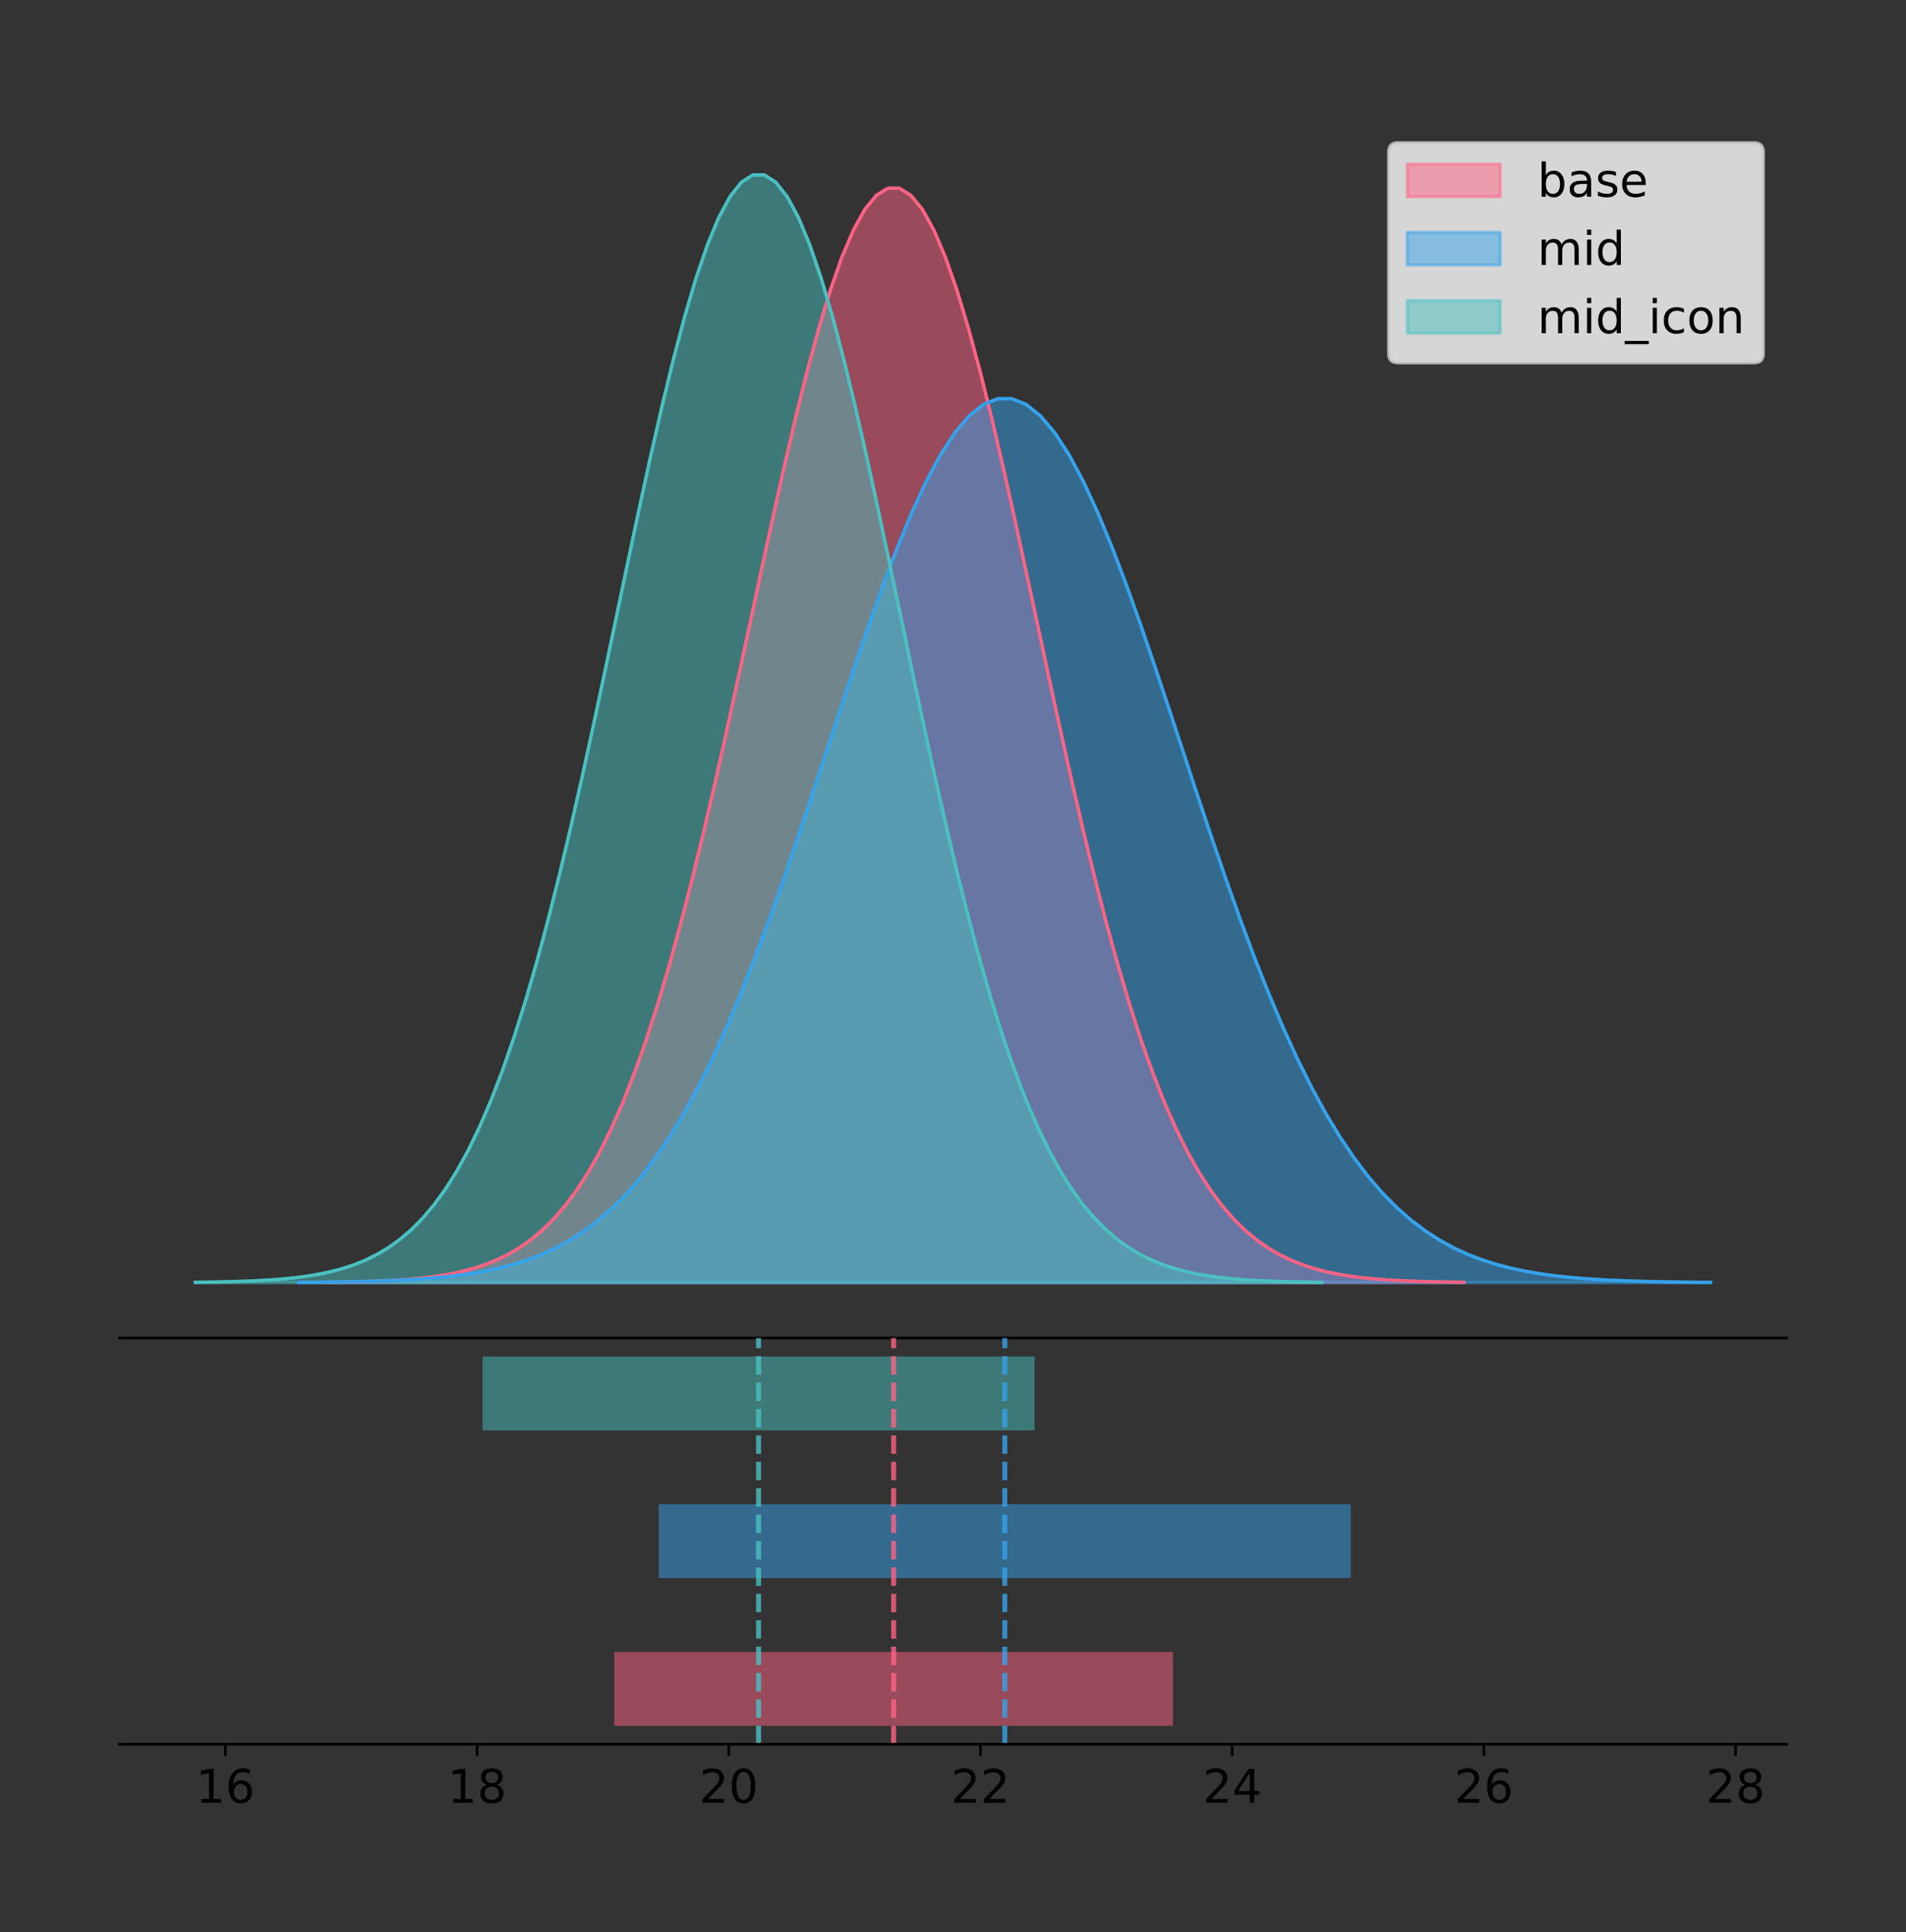 <?xml version="1.0" encoding="utf-8" standalone="no"?>
<!DOCTYPE svg PUBLIC "-//W3C//DTD SVG 1.1//EN"
  "http://www.w3.org/Graphics/SVG/1.1/DTD/svg11.dtd">
<!-- Created with matplotlib (https://matplotlib.org/) -->
<svg height="581.789pt" version="1.1" viewBox="0 0 574.2 581.789" width="574.2pt" xmlns="http://www.w3.org/2000/svg" xmlns:xlink="http://www.w3.org/1999/xlink">
 <rect x="0" y="0" width="574.2" height="581.789" fill="#333333" stroke="none"/>
 <defs>
  <style type="text/css">
*{stroke-linecap:butt;stroke-linejoin:round;}
  </style>
 </defs>
 <g id="figure_1">
  <g id="patch_1">
   <path d="M 0 581.789 
L 574.2 581.789 
L 574.2 0 
L 0 0 
z
" style="fill:none;"/>
  </g>
  <g id="axes_1">
   <g id="patch_2">
    <path d="M 36 402.93 
L 538.2 402.93 
L 538.2 36 
L 36 36 
z
" style="fill:none;"/>
   </g>
   <g id="PolyCollection_1">
    <defs>
     <path d="M 97.451 -195.538 
L 97.451 -195.649 
L 100.921 -195.69 
L 104.391 -195.746 
L 107.861 -195.821 
L 111.331 -195.921 
L 114.801 -196.051 
L 118.271 -196.222 
L 121.741 -196.444 
L 125.211 -196.73 
L 128.681 -197.096 
L 132.151 -197.561 
L 135.621 -198.147 
L 139.091 -198.882 
L 142.561 -199.796 
L 146.031 -200.925 
L 149.501 -202.308 
L 152.971 -203.991 
L 156.441 -206.023 
L 159.911 -208.46 
L 163.381 -211.359 
L 166.851 -214.783 
L 170.321 -218.796 
L 173.791 -223.462 
L 177.261 -228.845 
L 180.731 -235.009 
L 184.201 -242.008 
L 187.671 -249.892 
L 191.141 -258.701 
L 194.611 -268.459 
L 198.081 -279.176 
L 201.551 -290.845 
L 205.021 -303.434 
L 208.491 -316.891 
L 211.961 -331.139 
L 215.431 -346.073 
L 218.901 -361.564 
L 222.371 -377.458 
L 225.84 -393.575 
L 229.31 -409.717 
L 232.78 -425.668 
L 236.25 -441.196 
L 239.72 -456.066 
L 243.19 -470.038 
L 246.66 -482.876 
L 250.13 -494.358 
L 253.6 -504.275 
L 257.07 -512.445 
L 260.54 -518.715 
L 264.01 -522.963 
L 267.48 -525.108 
L 270.95 -525.108 
L 274.42 -522.963 
L 277.89 -518.715 
L 281.36 -512.445 
L 284.83 -504.275 
L 288.3 -494.358 
L 291.77 -482.876 
L 295.24 -470.038 
L 298.71 -456.066 
L 302.18 -441.196 
L 305.65 -425.668 
L 309.12 -409.717 
L 312.59 -393.575 
L 316.06 -377.458 
L 319.53 -361.564 
L 323 -346.073 
L 326.47 -331.139 
L 329.94 -316.891 
L 333.41 -303.434 
L 336.88 -290.845 
L 340.35 -279.176 
L 343.82 -268.459 
L 347.29 -258.701 
L 350.76 -249.892 
L 354.23 -242.008 
L 357.7 -235.009 
L 361.17 -228.845 
L 364.64 -223.462 
L 368.11 -218.796 
L 371.58 -214.783 
L 375.05 -211.359 
L 378.52 -208.46 
L 381.99 -206.023 
L 385.46 -203.991 
L 388.93 -202.308 
L 392.4 -200.925 
L 395.87 -199.796 
L 399.34 -198.882 
L 402.81 -198.147 
L 406.28 -197.561 
L 409.75 -197.096 
L 413.22 -196.73 
L 416.69 -196.444 
L 420.159 -196.222 
L 423.629 -196.051 
L 427.099 -195.921 
L 430.569 -195.821 
L 434.039 -195.746 
L 437.509 -195.69 
L 440.979 -195.649 
L 440.979 -195.538 
L 440.979 -195.538 
L 437.509 -195.538 
L 434.039 -195.538 
L 430.569 -195.538 
L 427.099 -195.538 
L 423.629 -195.538 
L 420.159 -195.538 
L 416.69 -195.538 
L 413.22 -195.538 
L 409.75 -195.538 
L 406.28 -195.538 
L 402.81 -195.538 
L 399.34 -195.538 
L 395.87 -195.538 
L 392.4 -195.538 
L 388.93 -195.538 
L 385.46 -195.538 
L 381.99 -195.538 
L 378.52 -195.538 
L 375.05 -195.538 
L 371.58 -195.538 
L 368.11 -195.538 
L 364.64 -195.538 
L 361.17 -195.538 
L 357.7 -195.538 
L 354.23 -195.538 
L 350.76 -195.538 
L 347.29 -195.538 
L 343.82 -195.538 
L 340.35 -195.538 
L 336.88 -195.538 
L 333.41 -195.538 
L 329.94 -195.538 
L 326.47 -195.538 
L 323 -195.538 
L 319.53 -195.538 
L 316.06 -195.538 
L 312.59 -195.538 
L 309.12 -195.538 
L 305.65 -195.538 
L 302.18 -195.538 
L 298.71 -195.538 
L 295.24 -195.538 
L 291.77 -195.538 
L 288.3 -195.538 
L 284.83 -195.538 
L 281.36 -195.538 
L 277.89 -195.538 
L 274.42 -195.538 
L 270.95 -195.538 
L 267.48 -195.538 
L 264.01 -195.538 
L 260.54 -195.538 
L 257.07 -195.538 
L 253.6 -195.538 
L 250.13 -195.538 
L 246.66 -195.538 
L 243.19 -195.538 
L 239.72 -195.538 
L 236.25 -195.538 
L 232.78 -195.538 
L 229.31 -195.538 
L 225.84 -195.538 
L 222.371 -195.538 
L 218.901 -195.538 
L 215.431 -195.538 
L 211.961 -195.538 
L 208.491 -195.538 
L 205.021 -195.538 
L 201.551 -195.538 
L 198.081 -195.538 
L 194.611 -195.538 
L 191.141 -195.538 
L 187.671 -195.538 
L 184.201 -195.538 
L 180.731 -195.538 
L 177.261 -195.538 
L 173.791 -195.538 
L 170.321 -195.538 
L 166.851 -195.538 
L 163.381 -195.538 
L 159.911 -195.538 
L 156.441 -195.538 
L 152.971 -195.538 
L 149.501 -195.538 
L 146.031 -195.538 
L 142.561 -195.538 
L 139.091 -195.538 
L 135.621 -195.538 
L 132.151 -195.538 
L 128.681 -195.538 
L 125.211 -195.538 
L 121.741 -195.538 
L 118.271 -195.538 
L 114.801 -195.538 
L 111.331 -195.538 
L 107.861 -195.538 
L 104.391 -195.538 
L 100.921 -195.538 
L 97.451 -195.538 
z
" id="m4bc36acb13" style="stroke:#ff6384;stroke-opacity:0.5;"/>
    </defs>
    <g clip-path="url(#p84d04d3a50)">
     <use style="fill:#ff6384;fill-opacity:0.5;stroke:#ff6384;stroke-opacity:0.5;" x="0" xlink:href="#m4bc36acb13" y="581.789"/>
    </g>
   </g>
   <g id="PolyCollection_2">
    <defs>
     <path d="M 90.028 -195.538 
L 90.028 -195.627 
L 94.324 -195.661 
L 98.621 -195.706 
L 102.917 -195.767 
L 107.214 -195.847 
L 111.51 -195.953 
L 115.807 -196.091 
L 120.103 -196.27 
L 124.399 -196.501 
L 128.696 -196.796 
L 132.992 -197.172 
L 137.289 -197.645 
L 141.585 -198.239 
L 145.881 -198.977 
L 150.178 -199.889 
L 154.474 -201.006 
L 158.771 -202.365 
L 163.067 -204.006 
L 167.363 -205.974 
L 171.66 -208.316 
L 175.956 -211.081 
L 180.253 -214.322 
L 184.549 -218.09 
L 188.846 -222.439 
L 193.142 -227.416 
L 197.438 -233.069 
L 201.735 -239.437 
L 206.031 -246.551 
L 210.328 -254.432 
L 214.624 -263.088 
L 218.92 -272.512 
L 223.217 -282.68 
L 227.513 -293.549 
L 231.81 -305.056 
L 236.106 -317.117 
L 240.402 -329.628 
L 244.699 -342.465 
L 248.995 -355.482 
L 253.292 -368.519 
L 257.588 -381.401 
L 261.885 -393.943 
L 266.181 -405.953 
L 270.477 -417.237 
L 274.774 -427.606 
L 279.07 -436.879 
L 283.367 -444.888 
L 287.663 -451.487 
L 291.959 -456.551 
L 296.256 -459.982 
L 300.552 -461.714 
L 304.849 -461.714 
L 309.145 -459.982 
L 313.441 -456.551 
L 317.738 -451.487 
L 322.034 -444.888 
L 326.331 -436.879 
L 330.627 -427.606 
L 334.923 -417.237 
L 339.22 -405.953 
L 343.516 -393.943 
L 347.813 -381.401 
L 352.109 -368.519 
L 356.406 -355.482 
L 360.702 -342.465 
L 364.998 -329.628 
L 369.295 -317.117 
L 373.591 -305.056 
L 377.888 -293.549 
L 382.184 -282.68 
L 386.48 -272.512 
L 390.777 -263.088 
L 395.073 -254.432 
L 399.37 -246.551 
L 403.666 -239.437 
L 407.962 -233.069 
L 412.259 -227.416 
L 416.555 -222.439 
L 420.852 -218.09 
L 425.148 -214.322 
L 429.445 -211.081 
L 433.741 -208.316 
L 438.037 -205.974 
L 442.334 -204.006 
L 446.63 -202.365 
L 450.927 -201.006 
L 455.223 -199.889 
L 459.519 -198.977 
L 463.816 -198.239 
L 468.112 -197.645 
L 472.409 -197.172 
L 476.705 -196.796 
L 481.001 -196.501 
L 485.298 -196.27 
L 489.594 -196.091 
L 493.891 -195.953 
L 498.187 -195.847 
L 502.483 -195.767 
L 506.78 -195.706 
L 511.076 -195.661 
L 515.373 -195.627 
L 515.373 -195.538 
L 515.373 -195.538 
L 511.076 -195.538 
L 506.78 -195.538 
L 502.483 -195.538 
L 498.187 -195.538 
L 493.891 -195.538 
L 489.594 -195.538 
L 485.298 -195.538 
L 481.001 -195.538 
L 476.705 -195.538 
L 472.409 -195.538 
L 468.112 -195.538 
L 463.816 -195.538 
L 459.519 -195.538 
L 455.223 -195.538 
L 450.927 -195.538 
L 446.63 -195.538 
L 442.334 -195.538 
L 438.037 -195.538 
L 433.741 -195.538 
L 429.445 -195.538 
L 425.148 -195.538 
L 420.852 -195.538 
L 416.555 -195.538 
L 412.259 -195.538 
L 407.962 -195.538 
L 403.666 -195.538 
L 399.37 -195.538 
L 395.073 -195.538 
L 390.777 -195.538 
L 386.48 -195.538 
L 382.184 -195.538 
L 377.888 -195.538 
L 373.591 -195.538 
L 369.295 -195.538 
L 364.998 -195.538 
L 360.702 -195.538 
L 356.406 -195.538 
L 352.109 -195.538 
L 347.813 -195.538 
L 343.516 -195.538 
L 339.22 -195.538 
L 334.923 -195.538 
L 330.627 -195.538 
L 326.331 -195.538 
L 322.034 -195.538 
L 317.738 -195.538 
L 313.441 -195.538 
L 309.145 -195.538 
L 304.849 -195.538 
L 300.552 -195.538 
L 296.256 -195.538 
L 291.959 -195.538 
L 287.663 -195.538 
L 283.367 -195.538 
L 279.07 -195.538 
L 274.774 -195.538 
L 270.477 -195.538 
L 266.181 -195.538 
L 261.885 -195.538 
L 257.588 -195.538 
L 253.292 -195.538 
L 248.995 -195.538 
L 244.699 -195.538 
L 240.402 -195.538 
L 236.106 -195.538 
L 231.81 -195.538 
L 227.513 -195.538 
L 223.217 -195.538 
L 218.92 -195.538 
L 214.624 -195.538 
L 210.328 -195.538 
L 206.031 -195.538 
L 201.735 -195.538 
L 197.438 -195.538 
L 193.142 -195.538 
L 188.846 -195.538 
L 184.549 -195.538 
L 180.253 -195.538 
L 175.956 -195.538 
L 171.66 -195.538 
L 167.363 -195.538 
L 163.067 -195.538 
L 158.771 -195.538 
L 154.474 -195.538 
L 150.178 -195.538 
L 145.881 -195.538 
L 141.585 -195.538 
L 137.289 -195.538 
L 132.992 -195.538 
L 128.696 -195.538 
L 124.399 -195.538 
L 120.103 -195.538 
L 115.807 -195.538 
L 111.51 -195.538 
L 107.214 -195.538 
L 102.917 -195.538 
L 98.621 -195.538 
L 94.324 -195.538 
L 90.028 -195.538 
z
" id="m315bd14ded" style="stroke:#36a2eb;stroke-opacity:0.5;"/>
    </defs>
    <g clip-path="url(#p84d04d3a50)">
     <use style="fill:#36a2eb;fill-opacity:0.5;stroke:#36a2eb;stroke-opacity:0.5;" x="0" xlink:href="#m315bd14ded" y="581.789"/>
    </g>
   </g>
   <g id="PolyCollection_3">
    <defs>
     <path d="M 58.827 -195.538 
L 58.827 -195.65 
L 62.256 -195.692 
L 65.684 -195.749 
L 69.112 -195.825 
L 72.541 -195.925 
L 75.969 -196.058 
L 79.397 -196.23 
L 82.826 -196.455 
L 86.254 -196.744 
L 89.682 -197.115 
L 93.111 -197.585 
L 96.539 -198.179 
L 99.967 -198.923 
L 103.396 -199.848 
L 106.824 -200.99 
L 110.252 -202.39 
L 113.681 -204.093 
L 117.109 -206.151 
L 120.537 -208.617 
L 123.966 -211.552 
L 127.394 -215.017 
L 130.823 -219.078 
L 134.251 -223.801 
L 137.679 -229.25 
L 141.108 -235.488 
L 144.536 -242.572 
L 147.964 -250.552 
L 151.393 -259.468 
L 154.821 -269.344 
L 158.249 -280.192 
L 161.678 -292.002 
L 165.106 -304.744 
L 168.534 -318.365 
L 171.963 -332.786 
L 175.391 -347.901 
L 178.819 -363.58 
L 182.248 -379.667 
L 185.676 -395.98 
L 189.104 -412.318 
L 192.533 -428.462 
L 195.961 -444.18 
L 199.389 -459.23 
L 202.818 -473.372 
L 206.246 -486.366 
L 209.674 -497.987 
L 213.103 -508.025 
L 216.531 -516.294 
L 219.96 -522.64 
L 223.388 -526.94 
L 226.816 -529.111 
L 230.245 -529.111 
L 233.673 -526.94 
L 237.101 -522.64 
L 240.53 -516.294 
L 243.958 -508.025 
L 247.386 -497.987 
L 250.815 -486.366 
L 254.243 -473.372 
L 257.671 -459.23 
L 261.1 -444.18 
L 264.528 -428.462 
L 267.956 -412.318 
L 271.385 -395.98 
L 274.813 -379.667 
L 278.241 -363.58 
L 281.67 -347.901 
L 285.098 -332.786 
L 288.526 -318.365 
L 291.955 -304.744 
L 295.383 -292.002 
L 298.811 -280.192 
L 302.24 -269.344 
L 305.668 -259.468 
L 309.097 -250.552 
L 312.525 -242.572 
L 315.953 -235.488 
L 319.382 -229.25 
L 322.81 -223.801 
L 326.238 -219.078 
L 329.667 -215.017 
L 333.095 -211.552 
L 336.523 -208.617 
L 339.952 -206.151 
L 343.38 -204.093 
L 346.808 -202.39 
L 350.237 -200.99 
L 353.665 -199.848 
L 357.093 -198.923 
L 360.522 -198.179 
L 363.95 -197.585 
L 367.378 -197.115 
L 370.807 -196.744 
L 374.235 -196.455 
L 377.663 -196.23 
L 381.092 -196.058 
L 384.52 -195.925 
L 387.948 -195.825 
L 391.377 -195.749 
L 394.805 -195.692 
L 398.233 -195.65 
L 398.233 -195.538 
L 398.233 -195.538 
L 394.805 -195.538 
L 391.377 -195.538 
L 387.948 -195.538 
L 384.52 -195.538 
L 381.092 -195.538 
L 377.663 -195.538 
L 374.235 -195.538 
L 370.807 -195.538 
L 367.378 -195.538 
L 363.95 -195.538 
L 360.522 -195.538 
L 357.093 -195.538 
L 353.665 -195.538 
L 350.237 -195.538 
L 346.808 -195.538 
L 343.38 -195.538 
L 339.952 -195.538 
L 336.523 -195.538 
L 333.095 -195.538 
L 329.667 -195.538 
L 326.238 -195.538 
L 322.81 -195.538 
L 319.382 -195.538 
L 315.953 -195.538 
L 312.525 -195.538 
L 309.097 -195.538 
L 305.668 -195.538 
L 302.24 -195.538 
L 298.811 -195.538 
L 295.383 -195.538 
L 291.955 -195.538 
L 288.526 -195.538 
L 285.098 -195.538 
L 281.67 -195.538 
L 278.241 -195.538 
L 274.813 -195.538 
L 271.385 -195.538 
L 267.956 -195.538 
L 264.528 -195.538 
L 261.1 -195.538 
L 257.671 -195.538 
L 254.243 -195.538 
L 250.815 -195.538 
L 247.386 -195.538 
L 243.958 -195.538 
L 240.53 -195.538 
L 237.101 -195.538 
L 233.673 -195.538 
L 230.245 -195.538 
L 226.816 -195.538 
L 223.388 -195.538 
L 219.96 -195.538 
L 216.531 -195.538 
L 213.103 -195.538 
L 209.674 -195.538 
L 206.246 -195.538 
L 202.818 -195.538 
L 199.389 -195.538 
L 195.961 -195.538 
L 192.533 -195.538 
L 189.104 -195.538 
L 185.676 -195.538 
L 182.248 -195.538 
L 178.819 -195.538 
L 175.391 -195.538 
L 171.963 -195.538 
L 168.534 -195.538 
L 165.106 -195.538 
L 161.678 -195.538 
L 158.249 -195.538 
L 154.821 -195.538 
L 151.393 -195.538 
L 147.964 -195.538 
L 144.536 -195.538 
L 141.108 -195.538 
L 137.679 -195.538 
L 134.251 -195.538 
L 130.823 -195.538 
L 127.394 -195.538 
L 123.966 -195.538 
L 120.537 -195.538 
L 117.109 -195.538 
L 113.681 -195.538 
L 110.252 -195.538 
L 106.824 -195.538 
L 103.396 -195.538 
L 99.967 -195.538 
L 96.539 -195.538 
L 93.111 -195.538 
L 89.682 -195.538 
L 86.254 -195.538 
L 82.826 -195.538 
L 79.397 -195.538 
L 75.969 -195.538 
L 72.541 -195.538 
L 69.112 -195.538 
L 65.684 -195.538 
L 62.256 -195.538 
L 58.827 -195.538 
z
" id="ma00306507a" style="stroke:#4bc0c0;stroke-opacity:0.5;"/>
    </defs>
    <g clip-path="url(#p84d04d3a50)">
     <use style="fill:#4bc0c0;fill-opacity:0.5;stroke:#4bc0c0;stroke-opacity:0.5;" x="0" xlink:href="#ma00306507a" y="581.789"/>
    </g>
   </g>
   <g id="line2d_1">
    <path clip-path="url(#p84d04d3a50)" d="M 97.451 386.141 
L 100.921 386.099 
L 104.391 386.043 
L 107.861 385.968 
L 111.331 385.869 
L 114.801 385.738 
L 118.271 385.567 
L 121.741 385.345 
L 125.211 385.06 
L 128.681 384.694 
L 132.151 384.229 
L 135.621 383.642 
L 139.091 382.907 
L 142.561 381.993 
L 146.031 380.865 
L 149.501 379.482 
L 152.971 377.799 
L 156.441 375.766 
L 159.911 373.329 
L 163.381 370.43 
L 166.851 367.006 
L 170.321 362.994 
L 173.791 358.328 
L 177.261 352.944 
L 180.731 346.781 
L 184.201 339.781 
L 187.671 331.897 
L 191.141 323.089 
L 194.611 313.331 
L 198.081 302.613 
L 201.551 290.945 
L 205.021 278.355 
L 208.491 264.898 
L 211.961 250.65 
L 215.431 235.716 
L 218.901 220.225 
L 222.371 204.332 
L 225.84 188.214 
L 229.31 172.072 
L 232.78 156.122 
L 236.25 140.593 
L 239.72 125.723 
L 243.19 111.751 
L 246.66 98.913 
L 250.13 87.432 
L 253.6 77.514 
L 257.07 69.344 
L 260.54 63.075 
L 264.01 58.826 
L 267.48 56.681 
L 270.95 56.681 
L 274.42 58.826 
L 277.89 63.075 
L 281.36 69.344 
L 284.83 77.514 
L 288.3 87.432 
L 291.77 98.913 
L 295.24 111.751 
L 298.71 125.723 
L 302.18 140.593 
L 305.65 156.122 
L 309.12 172.072 
L 312.59 188.214 
L 316.06 204.332 
L 319.53 220.225 
L 323 235.716 
L 326.47 250.65 
L 329.94 264.898 
L 333.41 278.355 
L 336.88 290.945 
L 340.35 302.613 
L 343.82 313.331 
L 347.29 323.089 
L 350.76 331.897 
L 354.23 339.781 
L 357.7 346.781 
L 361.17 352.944 
L 364.64 358.328 
L 368.11 362.994 
L 371.58 367.006 
L 375.05 370.43 
L 378.52 373.329 
L 381.99 375.766 
L 385.46 377.799 
L 388.93 379.482 
L 392.4 380.865 
L 395.87 381.993 
L 399.34 382.907 
L 402.81 383.642 
L 406.28 384.229 
L 409.75 384.694 
L 413.22 385.06 
L 416.69 385.345 
L 420.159 385.567 
L 423.629 385.738 
L 427.099 385.869 
L 430.569 385.968 
L 434.039 386.043 
L 437.509 386.099 
L 440.979 386.141 
" style="fill:none;stroke:#ff6384;stroke-linecap:square;"/>
   </g>
   <g id="line2d_2">
    <path clip-path="url(#p84d04d3a50)" d="M 90.028 386.162 
L 94.324 386.128 
L 98.621 386.083 
L 102.917 386.023 
L 107.214 385.942 
L 111.51 385.837 
L 115.807 385.699 
L 120.103 385.52 
L 124.399 385.289 
L 128.696 384.993 
L 132.992 384.618 
L 137.289 384.144 
L 141.585 383.55 
L 145.881 382.812 
L 150.178 381.901 
L 154.474 380.784 
L 158.771 379.425 
L 163.067 377.783 
L 167.363 375.815 
L 171.66 373.473 
L 175.956 370.708 
L 180.253 367.467 
L 184.549 363.699 
L 188.846 359.351 
L 193.142 354.373 
L 197.438 348.72 
L 201.735 342.352 
L 206.031 335.238 
L 210.328 327.357 
L 214.624 318.701 
L 218.92 309.277 
L 223.217 299.109 
L 227.513 288.241 
L 231.81 276.734 
L 236.106 264.672 
L 240.402 252.161 
L 244.699 239.325 
L 248.995 226.307 
L 253.292 213.27 
L 257.588 200.388 
L 261.885 187.846 
L 266.181 175.837 
L 270.477 164.552 
L 274.774 154.183 
L 279.07 144.911 
L 283.367 136.901 
L 287.663 130.302 
L 291.959 125.239 
L 296.256 121.808 
L 300.552 120.075 
L 304.849 120.075 
L 309.145 121.808 
L 313.441 125.239 
L 317.738 130.302 
L 322.034 136.901 
L 326.331 144.911 
L 330.627 154.183 
L 334.923 164.552 
L 339.22 175.837 
L 343.516 187.846 
L 347.813 200.388 
L 352.109 213.27 
L 356.406 226.307 
L 360.702 239.325 
L 364.998 252.161 
L 369.295 264.672 
L 373.591 276.734 
L 377.888 288.241 
L 382.184 299.109 
L 386.48 309.277 
L 390.777 318.701 
L 395.073 327.357 
L 399.37 335.238 
L 403.666 342.352 
L 407.962 348.72 
L 412.259 354.373 
L 416.555 359.351 
L 420.852 363.699 
L 425.148 367.467 
L 429.445 370.708 
L 433.741 373.473 
L 438.037 375.815 
L 442.334 377.783 
L 446.63 379.425 
L 450.927 380.784 
L 455.223 381.901 
L 459.519 382.812 
L 463.816 383.55 
L 468.112 384.144 
L 472.409 384.618 
L 476.705 384.993 
L 481.001 385.289 
L 485.298 385.52 
L 489.594 385.699 
L 493.891 385.837 
L 498.187 385.942 
L 502.483 386.023 
L 506.78 386.083 
L 511.076 386.128 
L 515.373 386.162 
" style="fill:none;stroke:#36a2eb;stroke-linecap:square;"/>
   </g>
   <g id="line2d_3">
    <path clip-path="url(#p84d04d3a50)" d="M 58.827 386.139 
L 62.256 386.097 
L 65.684 386.04 
L 69.112 385.965 
L 72.541 385.864 
L 75.969 385.732 
L 79.397 385.559 
L 82.826 385.334 
L 86.254 385.045 
L 89.682 384.675 
L 93.111 384.204 
L 96.539 383.61 
L 99.967 382.867 
L 103.396 381.941 
L 106.824 380.799 
L 110.252 379.399 
L 113.681 377.696 
L 117.109 375.639 
L 120.537 373.172 
L 123.966 370.238 
L 127.394 366.772 
L 130.823 362.711 
L 134.251 357.989 
L 137.679 352.539 
L 141.108 346.301 
L 144.536 339.217 
L 147.964 331.237 
L 151.393 322.322 
L 154.821 312.445 
L 158.249 301.597 
L 161.678 289.787 
L 165.106 277.045 
L 168.534 263.424 
L 171.963 249.004 
L 175.391 233.888 
L 178.819 218.209 
L 182.248 202.123 
L 185.676 185.809 
L 189.104 169.471 
L 192.533 153.327 
L 195.961 137.61 
L 199.389 122.559 
L 202.818 108.418 
L 206.246 95.423 
L 209.674 83.803 
L 213.103 73.765 
L 216.531 65.495 
L 219.96 59.15 
L 223.388 54.85 
L 226.816 52.679 
L 230.245 52.679 
L 233.673 54.85 
L 237.101 59.15 
L 240.53 65.495 
L 243.958 73.765 
L 247.386 83.803 
L 250.815 95.423 
L 254.243 108.418 
L 257.671 122.559 
L 261.1 137.61 
L 264.528 153.327 
L 267.956 169.471 
L 271.385 185.809 
L 274.813 202.123 
L 278.241 218.209 
L 281.67 233.888 
L 285.098 249.004 
L 288.526 263.424 
L 291.955 277.045 
L 295.383 289.787 
L 298.811 301.597 
L 302.24 312.445 
L 305.668 322.322 
L 309.097 331.237 
L 312.525 339.217 
L 315.953 346.301 
L 319.382 352.539 
L 322.81 357.989 
L 326.238 362.711 
L 329.667 366.772 
L 333.095 370.238 
L 336.523 373.172 
L 339.952 375.639 
L 343.38 377.696 
L 346.808 379.399 
L 350.237 380.799 
L 353.665 381.941 
L 357.093 382.867 
L 360.522 383.61 
L 363.95 384.204 
L 367.378 384.675 
L 370.807 385.045 
L 374.235 385.334 
L 377.663 385.559 
L 381.092 385.732 
L 384.52 385.864 
L 387.948 385.965 
L 391.377 386.04 
L 394.805 386.097 
L 398.233 386.139 
" style="fill:none;stroke:#4bc0c0;stroke-linecap:square;"/>
   </g>
   <g id="patch_3">
    <path d="M 36 402.93 
L 538.2 402.93 
" style="fill:none;stroke:#000000;stroke-linecap:square;stroke-linejoin:miter;stroke-width:0.8;"/>
   </g>
   <g id="legend_1">
    <g id="patch_4">
     <path d="M 421.16 109.237 
L 528.4 109.237 
Q 531.2 109.237 531.2 106.438 
L 531.2 45.8 
Q 531.2 43 528.4 43 
L 421.16 43 
Q 418.36 43 418.36 45.8 
L 418.36 106.438 
Q 418.36 109.237 421.16 109.237 
z
" style="fill:#ffffff;opacity:0.8;stroke:#cccccc;stroke-linejoin:miter;"/>
    </g>
    <g id="patch_5">
     <path d="M 423.96 59.238 
L 451.96 59.238 
L 451.96 49.438 
L 423.96 49.438 
z
" style="fill:#ff6384;opacity:0.5;stroke:#ff6384;stroke-linejoin:miter;"/>
    </g>
    <g id="text_1">
     <!-- base -->
     <defs>
      <path d="M 48.688 27.297 
Q 48.688 37.203 44.609 42.844 
Q 40.531 48.484 33.406 48.484 
Q 26.266 48.484 22.188 42.844 
Q 18.109 37.203 18.109 27.297 
Q 18.109 17.391 22.188 11.75 
Q 26.266 6.109 33.406 6.109 
Q 40.531 6.109 44.609 11.75 
Q 48.688 17.391 48.688 27.297 
z
M 18.109 46.391 
Q 20.953 51.266 25.266 53.625 
Q 29.594 56 35.594 56 
Q 45.562 56 51.781 48.094 
Q 58.016 40.188 58.016 27.297 
Q 58.016 14.406 51.781 6.484 
Q 45.562 -1.422 35.594 -1.422 
Q 29.594 -1.422 25.266 0.953 
Q 20.953 3.328 18.109 8.203 
L 18.109 0 
L 9.078 0 
L 9.078 75.984 
L 18.109 75.984 
z
" id="DejaVuSans-98"/>
      <path d="M 34.281 27.484 
Q 23.391 27.484 19.188 25 
Q 14.984 22.516 14.984 16.5 
Q 14.984 11.719 18.141 8.906 
Q 21.297 6.109 26.703 6.109 
Q 34.188 6.109 38.703 11.406 
Q 43.219 16.703 43.219 25.484 
L 43.219 27.484 
z
M 52.203 31.203 
L 52.203 0 
L 43.219 0 
L 43.219 8.297 
Q 40.141 3.328 35.547 0.953 
Q 30.953 -1.422 24.312 -1.422 
Q 15.922 -1.422 10.953 3.297 
Q 6 8.016 6 15.922 
Q 6 25.141 12.172 29.828 
Q 18.359 34.516 30.609 34.516 
L 43.219 34.516 
L 43.219 35.406 
Q 43.219 41.609 39.141 45 
Q 35.062 48.391 27.688 48.391 
Q 23 48.391 18.547 47.266 
Q 14.109 46.141 10.016 43.891 
L 10.016 52.203 
Q 14.938 54.109 19.578 55.047 
Q 24.219 56 28.609 56 
Q 40.484 56 46.344 49.844 
Q 52.203 43.703 52.203 31.203 
z
" id="DejaVuSans-97"/>
      <path d="M 44.281 53.078 
L 44.281 44.578 
Q 40.484 46.531 36.375 47.5 
Q 32.281 48.484 27.875 48.484 
Q 21.188 48.484 17.844 46.438 
Q 14.5 44.391 14.5 40.281 
Q 14.5 37.156 16.891 35.375 
Q 19.281 33.594 26.516 31.984 
L 29.594 31.297 
Q 39.156 29.25 43.188 25.516 
Q 47.219 21.781 47.219 15.094 
Q 47.219 7.469 41.188 3.016 
Q 35.156 -1.422 24.609 -1.422 
Q 20.219 -1.422 15.453 -0.562 
Q 10.688 0.297 5.422 2 
L 5.422 11.281 
Q 10.406 8.688 15.234 7.391 
Q 20.062 6.109 24.812 6.109 
Q 31.156 6.109 34.562 8.281 
Q 37.984 10.453 37.984 14.406 
Q 37.984 18.062 35.516 20.016 
Q 33.062 21.969 24.703 23.781 
L 21.578 24.516 
Q 13.234 26.266 9.516 29.906 
Q 5.812 33.547 5.812 39.891 
Q 5.812 47.609 11.281 51.797 
Q 16.75 56 26.812 56 
Q 31.781 56 36.172 55.266 
Q 40.578 54.547 44.281 53.078 
z
" id="DejaVuSans-115"/>
      <path d="M 56.203 29.594 
L 56.203 25.203 
L 14.891 25.203 
Q 15.484 15.922 20.484 11.062 
Q 25.484 6.203 34.422 6.203 
Q 39.594 6.203 44.453 7.469 
Q 49.312 8.734 54.109 11.281 
L 54.109 2.781 
Q 49.266 0.734 44.188 -0.344 
Q 39.109 -1.422 33.891 -1.422 
Q 20.797 -1.422 13.156 6.188 
Q 5.516 13.812 5.516 26.812 
Q 5.516 40.234 12.766 48.109 
Q 20.016 56 32.328 56 
Q 43.359 56 49.781 48.891 
Q 56.203 41.797 56.203 29.594 
z
M 47.219 32.234 
Q 47.125 39.594 43.094 43.984 
Q 39.062 48.391 32.422 48.391 
Q 24.906 48.391 20.391 44.141 
Q 15.875 39.891 15.188 32.172 
z
" id="DejaVuSans-101"/>
     </defs>
     <g transform="translate(463.16 59.238)scale(0.14 -0.14)">
      <use xlink:href="#DejaVuSans-98"/>
      <use x="63.477" xlink:href="#DejaVuSans-97"/>
      <use x="124.756" xlink:href="#DejaVuSans-115"/>
      <use x="176.855" xlink:href="#DejaVuSans-101"/>
     </g>
    </g>
    <g id="patch_6">
     <path d="M 423.96 79.787 
L 451.96 79.787 
L 451.96 69.987 
L 423.96 69.987 
z
" style="fill:#36a2eb;opacity:0.5;stroke:#36a2eb;stroke-linejoin:miter;"/>
    </g>
    <g id="text_2">
     <!-- mid -->
     <defs>
      <path d="M 52 44.188 
Q 55.375 50.25 60.062 53.125 
Q 64.75 56 71.094 56 
Q 79.641 56 84.281 50.016 
Q 88.922 44.047 88.922 33.016 
L 88.922 0 
L 79.891 0 
L 79.891 32.719 
Q 79.891 40.578 77.094 44.375 
Q 74.312 48.188 68.609 48.188 
Q 61.625 48.188 57.562 43.547 
Q 53.516 38.922 53.516 30.906 
L 53.516 0 
L 44.484 0 
L 44.484 32.719 
Q 44.484 40.625 41.703 44.406 
Q 38.922 48.188 33.109 48.188 
Q 26.219 48.188 22.156 43.531 
Q 18.109 38.875 18.109 30.906 
L 18.109 0 
L 9.078 0 
L 9.078 54.688 
L 18.109 54.688 
L 18.109 46.188 
Q 21.188 51.219 25.484 53.609 
Q 29.781 56 35.688 56 
Q 41.656 56 45.828 52.969 
Q 50 49.953 52 44.188 
z
" id="DejaVuSans-109"/>
      <path d="M 9.422 54.688 
L 18.406 54.688 
L 18.406 0 
L 9.422 0 
z
M 9.422 75.984 
L 18.406 75.984 
L 18.406 64.594 
L 9.422 64.594 
z
" id="DejaVuSans-105"/>
      <path d="M 45.406 46.391 
L 45.406 75.984 
L 54.391 75.984 
L 54.391 0 
L 45.406 0 
L 45.406 8.203 
Q 42.578 3.328 38.25 0.953 
Q 33.938 -1.422 27.875 -1.422 
Q 17.969 -1.422 11.734 6.484 
Q 5.516 14.406 5.516 27.297 
Q 5.516 40.188 11.734 48.094 
Q 17.969 56 27.875 56 
Q 33.938 56 38.25 53.625 
Q 42.578 51.266 45.406 46.391 
z
M 14.797 27.297 
Q 14.797 17.391 18.875 11.75 
Q 22.953 6.109 30.078 6.109 
Q 37.203 6.109 41.297 11.75 
Q 45.406 17.391 45.406 27.297 
Q 45.406 37.203 41.297 42.844 
Q 37.203 48.484 30.078 48.484 
Q 22.953 48.484 18.875 42.844 
Q 14.797 37.203 14.797 27.297 
z
" id="DejaVuSans-100"/>
     </defs>
     <g transform="translate(463.16 79.787)scale(0.14 -0.14)">
      <use xlink:href="#DejaVuSans-109"/>
      <use x="97.412" xlink:href="#DejaVuSans-105"/>
      <use x="125.195" xlink:href="#DejaVuSans-100"/>
     </g>
    </g>
    <g id="patch_7">
     <path d="M 423.96 100.337 
L 451.96 100.337 
L 451.96 90.537 
L 423.96 90.537 
z
" style="fill:#4bc0c0;opacity:0.5;stroke:#4bc0c0;stroke-linejoin:miter;"/>
    </g>
    <g id="text_3">
     <!-- mid_icon -->
     <defs>
      <path d="M 50.984 -16.609 
L 50.984 -23.578 
L -0.984 -23.578 
L -0.984 -16.609 
z
" id="DejaVuSans-95"/>
      <path d="M 48.781 52.594 
L 48.781 44.188 
Q 44.969 46.297 41.141 47.344 
Q 37.312 48.391 33.406 48.391 
Q 24.656 48.391 19.812 42.844 
Q 14.984 37.312 14.984 27.297 
Q 14.984 17.281 19.812 11.734 
Q 24.656 6.203 33.406 6.203 
Q 37.312 6.203 41.141 7.25 
Q 44.969 8.297 48.781 10.406 
L 48.781 2.094 
Q 45.016 0.344 40.984 -0.531 
Q 36.969 -1.422 32.422 -1.422 
Q 20.062 -1.422 12.781 6.344 
Q 5.516 14.109 5.516 27.297 
Q 5.516 40.672 12.859 48.328 
Q 20.219 56 33.016 56 
Q 37.156 56 41.109 55.141 
Q 45.062 54.297 48.781 52.594 
z
" id="DejaVuSans-99"/>
      <path d="M 30.609 48.391 
Q 23.391 48.391 19.188 42.75 
Q 14.984 37.109 14.984 27.297 
Q 14.984 17.484 19.156 11.844 
Q 23.344 6.203 30.609 6.203 
Q 37.797 6.203 41.984 11.859 
Q 46.188 17.531 46.188 27.297 
Q 46.188 37.016 41.984 42.703 
Q 37.797 48.391 30.609 48.391 
z
M 30.609 56 
Q 42.328 56 49.016 48.375 
Q 55.719 40.766 55.719 27.297 
Q 55.719 13.875 49.016 6.219 
Q 42.328 -1.422 30.609 -1.422 
Q 18.844 -1.422 12.172 6.219 
Q 5.516 13.875 5.516 27.297 
Q 5.516 40.766 12.172 48.375 
Q 18.844 56 30.609 56 
z
" id="DejaVuSans-111"/>
      <path d="M 54.891 33.016 
L 54.891 0 
L 45.906 0 
L 45.906 32.719 
Q 45.906 40.484 42.875 44.328 
Q 39.844 48.188 33.797 48.188 
Q 26.516 48.188 22.312 43.547 
Q 18.109 38.922 18.109 30.906 
L 18.109 0 
L 9.078 0 
L 9.078 54.688 
L 18.109 54.688 
L 18.109 46.188 
Q 21.344 51.125 25.703 53.562 
Q 30.078 56 35.797 56 
Q 45.219 56 50.047 50.172 
Q 54.891 44.344 54.891 33.016 
z
" id="DejaVuSans-110"/>
     </defs>
     <g transform="translate(463.16 100.337)scale(0.14 -0.14)">
      <use xlink:href="#DejaVuSans-109"/>
      <use x="97.412" xlink:href="#DejaVuSans-105"/>
      <use x="125.195" xlink:href="#DejaVuSans-100"/>
      <use x="188.672" xlink:href="#DejaVuSans-95"/>
      <use x="238.672" xlink:href="#DejaVuSans-105"/>
      <use x="266.455" xlink:href="#DejaVuSans-99"/>
      <use x="321.436" xlink:href="#DejaVuSans-111"/>
      <use x="382.617" xlink:href="#DejaVuSans-110"/>
     </g>
    </g>
   </g>
  </g>
  <g id="axes_2">
   <g id="patch_8">
    <path d="M 36 525.24 
L 538.2 525.24 
L 538.2 402.93 
L 36 402.93 
z
" style="fill:none;"/>
   </g>
   <g id="patch_9">
    <path clip-path="url(#p8eff44a9a4)" d="M 185.051 519.68 
L 353.38 519.68 
L 353.38 497.442 
L 185.051 497.442 
z
" style="fill:#ff6384;opacity:0.5;"/>
   </g>
   <g id="patch_10">
    <path clip-path="url(#p8eff44a9a4)" d="M 198.491 475.204 
L 406.91 475.204 
L 406.91 452.966 
L 198.491 452.966 
z
" style="fill:#36a2eb;opacity:0.5;"/>
   </g>
   <g id="patch_11">
    <path clip-path="url(#p8eff44a9a4)" d="M 145.376 430.728 
L 311.685 430.728 
L 311.685 408.49 
L 145.376 408.49 
z
" style="fill:#4bc0c0;opacity:0.5;"/>
   </g>
   <g id="matplotlib.axis_1">
    <g id="xtick_1">
     <g id="line2d_4">
      <defs>
       <path d="M 0 0 
L 0 3.5 
" id="m21665567fe" style="stroke:#000000;stroke-width:0.8;"/>
      </defs>
      <g>
       <use style="stroke:#000000;stroke-width:0.8;" x="67.899" xlink:href="#m21665567fe" y="525.24"/>
      </g>
     </g>
     <g id="text_4">
      <!-- 16 -->
      <defs>
       <path d="M 12.406 8.297 
L 28.516 8.297 
L 28.516 63.922 
L 10.984 60.406 
L 10.984 69.391 
L 28.422 72.906 
L 38.281 72.906 
L 38.281 8.297 
L 54.391 8.297 
L 54.391 0 
L 12.406 0 
z
" id="DejaVuSans-49"/>
       <path d="M 33.016 40.375 
Q 26.375 40.375 22.484 35.828 
Q 18.609 31.297 18.609 23.391 
Q 18.609 15.531 22.484 10.953 
Q 26.375 6.391 33.016 6.391 
Q 39.656 6.391 43.531 10.953 
Q 47.406 15.531 47.406 23.391 
Q 47.406 31.297 43.531 35.828 
Q 39.656 40.375 33.016 40.375 
z
M 52.594 71.297 
L 52.594 62.312 
Q 48.875 64.062 45.094 64.984 
Q 41.312 65.922 37.594 65.922 
Q 27.828 65.922 22.672 59.328 
Q 17.531 52.734 16.797 39.406 
Q 19.672 43.656 24.016 45.922 
Q 28.375 48.188 33.594 48.188 
Q 44.578 48.188 50.953 41.516 
Q 57.328 34.859 57.328 23.391 
Q 57.328 12.156 50.688 5.359 
Q 44.047 -1.422 33.016 -1.422 
Q 20.359 -1.422 13.672 8.266 
Q 6.984 17.969 6.984 36.375 
Q 6.984 53.656 15.188 63.938 
Q 23.391 74.219 37.203 74.219 
Q 40.922 74.219 44.703 73.484 
Q 48.484 72.75 52.594 71.297 
z
" id="DejaVuSans-54"/>
      </defs>
      <g transform="translate(58.991 542.878)scale(0.14 -0.14)">
       <use xlink:href="#DejaVuSans-49"/>
       <use x="63.623" xlink:href="#DejaVuSans-54"/>
      </g>
     </g>
    </g>
    <g id="xtick_2">
     <g id="line2d_5">
      <g>
       <use style="stroke:#000000;stroke-width:0.8;" x="143.726" xlink:href="#m21665567fe" y="525.24"/>
      </g>
     </g>
     <g id="text_5">
      <!-- 18 -->
      <defs>
       <path d="M 31.781 34.625 
Q 24.75 34.625 20.719 30.859 
Q 16.703 27.094 16.703 20.516 
Q 16.703 13.922 20.719 10.156 
Q 24.75 6.391 31.781 6.391 
Q 38.812 6.391 42.859 10.172 
Q 46.922 13.969 46.922 20.516 
Q 46.922 27.094 42.891 30.859 
Q 38.875 34.625 31.781 34.625 
z
M 21.922 38.812 
Q 15.578 40.375 12.031 44.719 
Q 8.5 49.078 8.5 55.328 
Q 8.5 64.062 14.719 69.141 
Q 20.953 74.219 31.781 74.219 
Q 42.672 74.219 48.875 69.141 
Q 55.078 64.062 55.078 55.328 
Q 55.078 49.078 51.531 44.719 
Q 48 40.375 41.703 38.812 
Q 48.828 37.156 52.797 32.312 
Q 56.781 27.484 56.781 20.516 
Q 56.781 9.906 50.312 4.234 
Q 43.844 -1.422 31.781 -1.422 
Q 19.734 -1.422 13.25 4.234 
Q 6.781 9.906 6.781 20.516 
Q 6.781 27.484 10.781 32.312 
Q 14.797 37.156 21.922 38.812 
z
M 18.312 54.391 
Q 18.312 48.734 21.844 45.562 
Q 25.391 42.391 31.781 42.391 
Q 38.141 42.391 41.719 45.562 
Q 45.312 48.734 45.312 54.391 
Q 45.312 60.062 41.719 63.234 
Q 38.141 66.406 31.781 66.406 
Q 25.391 66.406 21.844 63.234 
Q 18.312 60.062 18.312 54.391 
z
" id="DejaVuSans-56"/>
      </defs>
      <g transform="translate(134.818 542.878)scale(0.14 -0.14)">
       <use xlink:href="#DejaVuSans-49"/>
       <use x="63.623" xlink:href="#DejaVuSans-56"/>
      </g>
     </g>
    </g>
    <g id="xtick_3">
     <g id="line2d_6">
      <g>
       <use style="stroke:#000000;stroke-width:0.8;" x="219.552" xlink:href="#m21665567fe" y="525.24"/>
      </g>
     </g>
     <g id="text_6">
      <!-- 20 -->
      <defs>
       <path d="M 19.188 8.297 
L 53.609 8.297 
L 53.609 0 
L 7.328 0 
L 7.328 8.297 
Q 12.938 14.109 22.625 23.891 
Q 32.328 33.688 34.812 36.531 
Q 39.547 41.844 41.422 45.531 
Q 43.312 49.219 43.312 52.781 
Q 43.312 58.594 39.234 62.25 
Q 35.156 65.922 28.609 65.922 
Q 23.969 65.922 18.812 64.312 
Q 13.672 62.703 7.812 59.422 
L 7.812 69.391 
Q 13.766 71.781 18.938 73 
Q 24.125 74.219 28.422 74.219 
Q 39.75 74.219 46.484 68.547 
Q 53.219 62.891 53.219 53.422 
Q 53.219 48.922 51.531 44.891 
Q 49.859 40.875 45.406 35.406 
Q 44.188 33.984 37.641 27.219 
Q 31.109 20.453 19.188 8.297 
z
" id="DejaVuSans-50"/>
       <path d="M 31.781 66.406 
Q 24.172 66.406 20.328 58.906 
Q 16.5 51.422 16.5 36.375 
Q 16.5 21.391 20.328 13.891 
Q 24.172 6.391 31.781 6.391 
Q 39.453 6.391 43.281 13.891 
Q 47.125 21.391 47.125 36.375 
Q 47.125 51.422 43.281 58.906 
Q 39.453 66.406 31.781 66.406 
z
M 31.781 74.219 
Q 44.047 74.219 50.516 64.516 
Q 56.984 54.828 56.984 36.375 
Q 56.984 17.969 50.516 8.266 
Q 44.047 -1.422 31.781 -1.422 
Q 19.531 -1.422 13.062 8.266 
Q 6.594 17.969 6.594 36.375 
Q 6.594 54.828 13.062 64.516 
Q 19.531 74.219 31.781 74.219 
z
" id="DejaVuSans-48"/>
      </defs>
      <g transform="translate(210.645 542.878)scale(0.14 -0.14)">
       <use xlink:href="#DejaVuSans-50"/>
       <use x="63.623" xlink:href="#DejaVuSans-48"/>
      </g>
     </g>
    </g>
    <g id="xtick_4">
     <g id="line2d_7">
      <g>
       <use style="stroke:#000000;stroke-width:0.8;" x="295.379" xlink:href="#m21665567fe" y="525.24"/>
      </g>
     </g>
     <g id="text_7">
      <!-- 22 -->
      <g transform="translate(286.472 542.878)scale(0.14 -0.14)">
       <use xlink:href="#DejaVuSans-50"/>
       <use x="63.623" xlink:href="#DejaVuSans-50"/>
      </g>
     </g>
    </g>
    <g id="xtick_5">
     <g id="line2d_8">
      <g>
       <use style="stroke:#000000;stroke-width:0.8;" x="371.206" xlink:href="#m21665567fe" y="525.24"/>
      </g>
     </g>
     <g id="text_8">
      <!-- 24 -->
      <defs>
       <path d="M 37.797 64.312 
L 12.891 25.391 
L 37.797 25.391 
z
M 35.203 72.906 
L 47.609 72.906 
L 47.609 25.391 
L 58.016 25.391 
L 58.016 17.188 
L 47.609 17.188 
L 47.609 0 
L 37.797 0 
L 37.797 17.188 
L 4.891 17.188 
L 4.891 26.703 
z
" id="DejaVuSans-52"/>
      </defs>
      <g transform="translate(362.299 542.878)scale(0.14 -0.14)">
       <use xlink:href="#DejaVuSans-50"/>
       <use x="63.623" xlink:href="#DejaVuSans-52"/>
      </g>
     </g>
    </g>
    <g id="xtick_6">
     <g id="line2d_9">
      <g>
       <use style="stroke:#000000;stroke-width:0.8;" x="447.033" xlink:href="#m21665567fe" y="525.24"/>
      </g>
     </g>
     <g id="text_9">
      <!-- 26 -->
      <g transform="translate(438.126 542.878)scale(0.14 -0.14)">
       <use xlink:href="#DejaVuSans-50"/>
       <use x="63.623" xlink:href="#DejaVuSans-54"/>
      </g>
     </g>
    </g>
    <g id="xtick_7">
     <g id="line2d_10">
      <g>
       <use style="stroke:#000000;stroke-width:0.8;" x="522.86" xlink:href="#m21665567fe" y="525.24"/>
      </g>
     </g>
     <g id="text_10">
      <!-- 28 -->
      <g transform="translate(513.952 542.878)scale(0.14 -0.14)">
       <use xlink:href="#DejaVuSans-50"/>
       <use x="63.623" xlink:href="#DejaVuSans-56"/>
      </g>
     </g>
    </g>
   </g>
   <g id="line2d_11">
    <path clip-path="url(#p8eff44a9a4)" d="M 269.215 525.24 
L 269.215 402.93 
" style="fill:none;stroke:#ff6384;stroke-dasharray:5.55,2.4;stroke-dashoffset:0;stroke-opacity:0.8;stroke-width:1.5;"/>
   </g>
   <g id="line2d_12">
    <path clip-path="url(#p8eff44a9a4)" d="M 302.7 525.24 
L 302.7 402.93 
" style="fill:none;stroke:#36a2eb;stroke-dasharray:5.55,2.4;stroke-dashoffset:0;stroke-opacity:0.8;stroke-width:1.5;"/>
   </g>
   <g id="line2d_13">
    <path clip-path="url(#p8eff44a9a4)" d="M 228.53 525.24 
L 228.53 402.93 
" style="fill:none;stroke:#4bc0c0;stroke-dasharray:5.55,2.4;stroke-dashoffset:0;stroke-opacity:0.8;stroke-width:1.5;"/>
   </g>
   <g id="patch_12">
    <path d="M 36 525.24 
L 538.2 525.24 
" style="fill:none;stroke:#000000;stroke-linecap:square;stroke-linejoin:miter;stroke-width:0.8;"/>
   </g>
  </g>
 </g>
 <defs>
  <clipPath id="p84d04d3a50">
   <rect height="366.93" width="502.2" x="36" y="36"/>
  </clipPath>
  <clipPath id="p8eff44a9a4">
   <rect height="122.31" width="502.2" x="36" y="402.93"/>
  </clipPath>
 </defs>
</svg>
